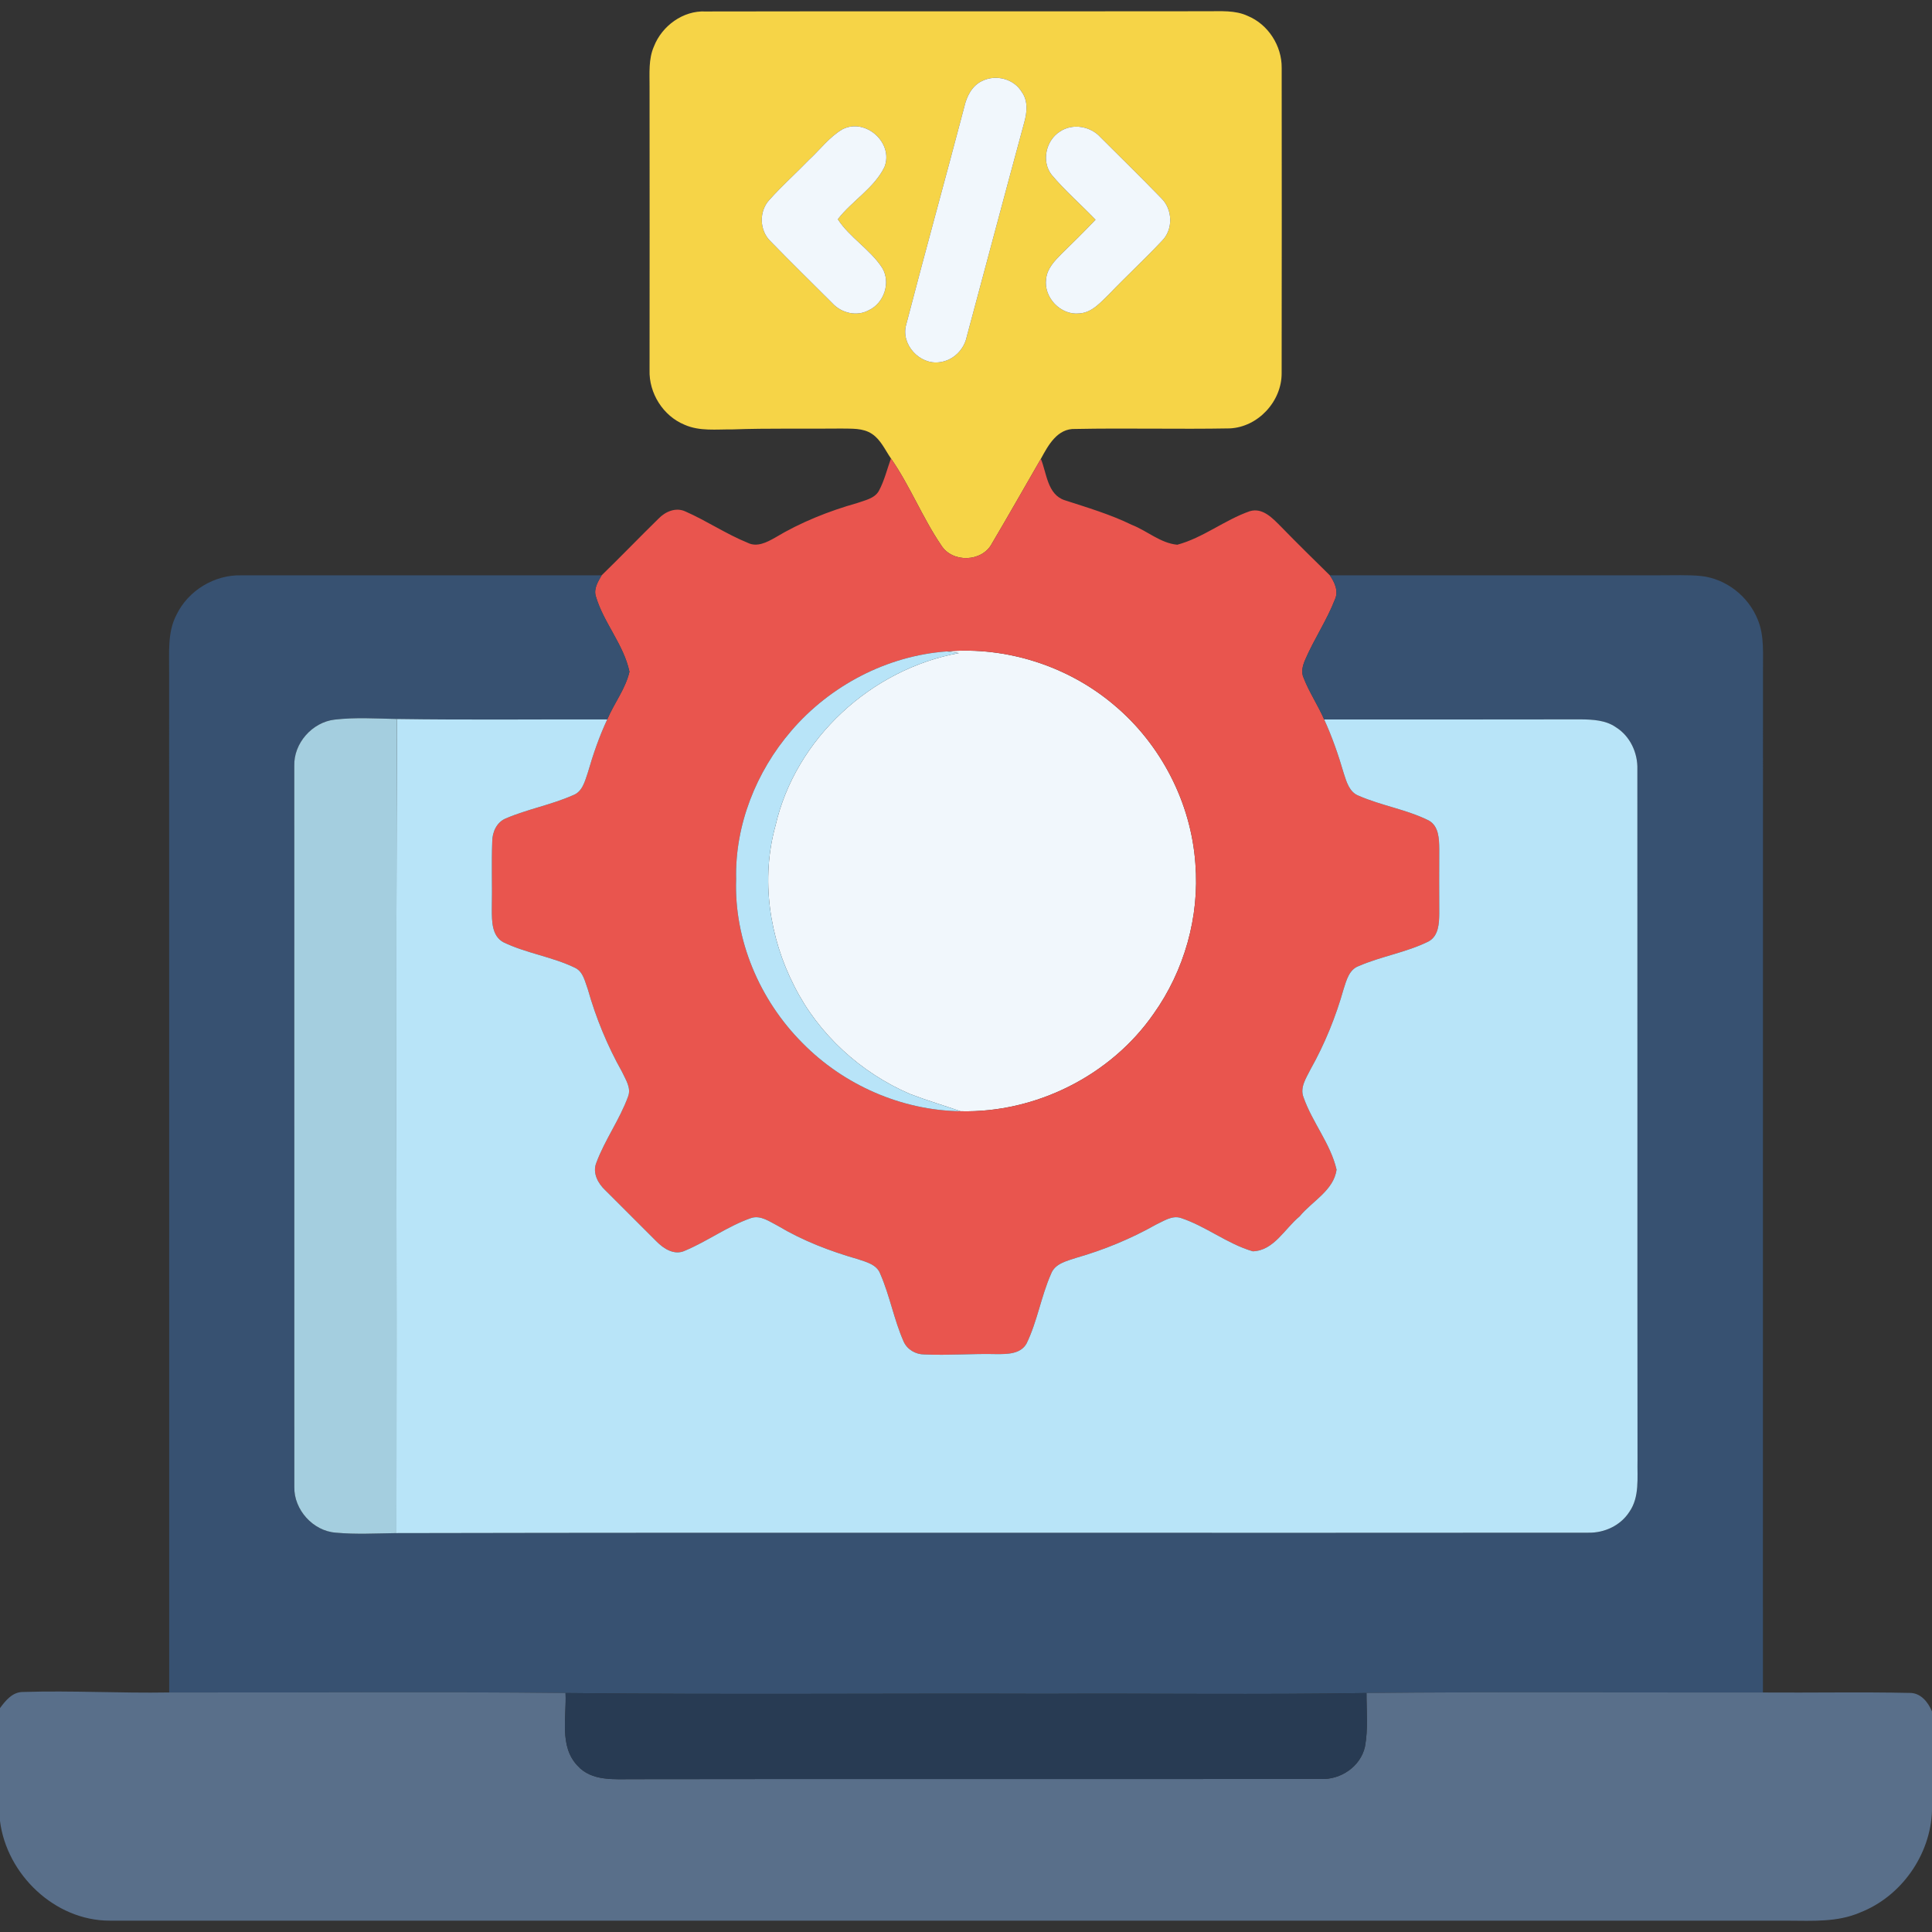 <?xml version="1.0" encoding="UTF-8" ?>
<!DOCTYPE svg PUBLIC "-//W3C//DTD SVG 1.1//EN" "http://www.w3.org/Graphics/SVG/1.1/DTD/svg11.dtd">
<svg width="512pt" height="512pt" viewBox="0 0 512 512" version="1.1" xmlns="http://www.w3.org/2000/svg">
<rect x="0" y="0" width="512" height="512" fill="#333333" stroke="none"/>
<g id="#f6d447ff">
<path fill="#f6d447" opacity="1.00" d=" M 173.31 12.28 C 175.44 6.85 181.03 2.75 186.97 3.04 C 231.29 2.95 275.62 3.04 319.95 2.98 C 323.53 3.01 327.31 2.65 330.66 4.22 C 336.07 6.45 339.72 12.14 339.66 17.98 C 339.68 44.95 339.70 71.93 339.65 98.91 C 339.68 106.36 333.40 113.18 325.91 113.53 C 312.28 113.78 298.63 113.41 284.99 113.68 C 280.21 113.48 277.79 118.00 275.84 121.60 C 271.52 129.07 267.28 136.58 262.89 144.00 C 260.33 148.97 252.41 149.24 249.45 144.53 C 244.45 137.18 241.18 128.80 236.11 121.49 C 234.55 119.24 233.42 116.53 231.07 114.98 C 228.69 113.39 225.71 113.63 222.98 113.57 C 213.34 113.68 203.68 113.45 194.04 113.80 C 189.83 113.75 185.40 114.33 181.43 112.57 C 175.73 110.24 171.93 104.18 172.14 98.04 C 172.16 73.04 172.17 48.03 172.14 23.02 C 172.16 19.43 171.82 15.66 173.31 12.28 M 260.33 21.43 C 257.56 22.69 256.17 25.57 255.53 28.39 C 250.48 47.61 245.16 66.76 240.16 85.99 C 238.63 91.26 243.73 96.78 249.06 95.98 C 252.63 95.53 255.50 92.66 256.21 89.18 C 261.29 70.29 266.30 51.38 271.42 32.51 C 272.18 29.84 272.50 26.76 270.79 24.39 C 268.72 20.88 263.92 19.66 260.33 21.43 M 223.33 34.22 C 219.81 36.26 217.35 39.63 214.40 42.35 C 210.94 45.93 207.21 49.25 203.90 52.96 C 201.11 55.95 201.22 61.03 204.15 63.89 C 209.55 69.46 215.11 74.88 220.60 80.37 C 222.99 82.97 227.06 83.96 230.24 82.21 C 234.28 80.35 236.12 74.88 233.81 71.02 C 230.64 66.10 225.14 62.93 222.03 58.10 C 225.81 53.20 231.64 49.89 234.40 44.25 C 236.87 37.88 229.44 31.19 223.33 34.22 M 280.93 34.84 C 277.17 37.17 275.92 42.77 278.69 46.32 C 282.26 50.57 286.49 54.22 290.33 58.23 C 287.37 61.32 284.34 64.34 281.27 67.32 C 279.44 69.16 277.49 71.21 277.23 73.93 C 276.53 78.82 281.09 83.61 286.03 83.06 C 289.40 82.87 291.70 80.10 293.95 77.93 C 298.51 73.17 303.36 68.70 307.86 63.90 C 310.99 60.85 310.81 55.45 307.69 52.46 C 302.42 47.03 297.00 41.72 291.64 36.37 C 288.99 33.43 284.26 32.61 280.93 34.84 Z" />
</g>
<g id="#f1f7fcff">
<path fill="#f1f7fc" opacity="1.00" d=" M 260.33 21.43 C 263.92 19.66 268.72 20.88 270.79 24.39 C 272.50 26.76 272.18 29.84 271.42 32.51 C 266.30 51.38 261.29 70.29 256.21 89.18 C 255.50 92.66 252.63 95.53 249.06 95.98 C 243.73 96.78 238.63 91.26 240.16 85.99 C 245.16 66.76 250.48 47.61 255.53 28.39 C 256.17 25.57 257.56 22.69 260.33 21.43 Z" />
<path fill="#f1f7fc" opacity="1.00" d=" M 223.33 34.22 C 229.44 31.19 236.87 37.88 234.40 44.25 C 231.64 49.89 225.81 53.20 222.03 58.10 C 225.14 62.93 230.64 66.10 233.81 71.02 C 236.12 74.88 234.28 80.35 230.24 82.21 C 227.06 83.96 222.99 82.97 220.60 80.37 C 215.11 74.88 209.55 69.46 204.15 63.89 C 201.22 61.03 201.11 55.95 203.90 52.96 C 207.21 49.25 210.94 45.93 214.40 42.35 C 217.35 39.63 219.81 36.26 223.33 34.22 Z" />
<path fill="#f1f7fc" opacity="1.00" d=" M 280.93 34.84 C 284.26 32.61 288.99 33.43 291.64 36.37 C 297.00 41.72 302.42 47.03 307.69 52.46 C 310.81 55.45 310.99 60.85 307.86 63.90 C 303.36 68.70 298.51 73.17 293.95 77.93 C 291.70 80.10 289.40 82.87 286.03 83.06 C 281.09 83.61 276.53 78.82 277.23 73.93 C 277.49 71.21 279.44 69.16 281.27 67.32 C 284.34 64.34 287.37 61.32 290.33 58.23 C 286.49 54.22 282.26 50.57 278.69 46.32 C 275.92 42.77 277.17 37.17 280.93 34.84 Z" />
<path fill="#f1f7fc" opacity="1.00" d=" M 250.93 172.63 C 266.76 171.29 283.07 176.53 295.20 186.80 C 307.63 197.19 315.66 212.72 316.79 228.90 C 317.91 242.93 313.86 257.25 305.70 268.70 C 294.31 285.07 274.45 294.98 254.56 294.49 C 250.11 292.96 245.59 291.61 241.19 289.93 C 228.10 284.30 216.94 274.13 210.51 261.37 C 203.85 248.40 201.59 232.97 205.51 218.81 C 210.82 195.70 230.93 177.30 254.13 173.07 C 253.33 172.96 251.73 172.74 250.93 172.63 Z" />
</g>
<g id="#e9554eff">
<path fill="#e9554e" opacity="1.00" d=" M 232.92 130.07 C 234.37 127.37 235.08 124.36 236.11 121.49 C 241.18 128.80 244.45 137.18 249.45 144.53 C 252.41 149.24 260.33 148.97 262.89 144.00 C 267.28 136.58 271.52 129.07 275.84 121.60 C 277.40 125.40 277.55 131.02 282.12 132.55 C 288.13 134.50 294.22 136.30 299.92 139.08 C 304.00 140.67 307.53 143.94 311.99 144.36 C 318.84 142.52 324.52 137.81 331.19 135.48 C 334.62 134.44 337.26 137.35 339.43 139.52 C 343.69 143.90 348.06 148.18 352.42 152.47 C 353.69 154.31 354.80 156.65 353.76 158.88 C 351.61 164.42 348.23 169.39 345.89 174.84 C 345.25 176.34 344.74 178.06 345.47 179.63 C 346.95 183.46 349.29 186.90 350.92 190.67 C 353.04 195.29 354.70 200.10 356.12 204.97 C 356.85 207.24 357.62 209.98 360.11 210.90 C 366.11 213.51 372.72 214.51 378.60 217.42 C 381.31 218.89 381.39 222.31 381.42 225.01 C 381.39 230.67 381.39 236.32 381.42 241.98 C 381.40 244.67 381.27 248.04 378.57 249.50 C 372.69 252.41 366.07 253.42 360.06 256.02 C 357.54 256.95 356.83 259.76 356.09 262.05 C 354.00 269.46 351.09 276.63 347.32 283.35 C 346.19 285.63 344.42 288.16 345.45 290.80 C 347.77 297.44 352.60 303.07 354.20 309.95 C 353.47 315.49 347.69 318.34 344.40 322.37 C 340.47 325.59 337.58 331.45 332.00 331.61 C 325.22 329.63 319.59 324.96 312.89 322.76 C 310.58 322.05 308.42 323.58 306.42 324.50 C 299.72 328.28 292.56 331.24 285.17 333.35 C 282.69 334.19 279.57 334.84 278.54 337.59 C 275.90 343.56 274.91 350.15 272.05 356.04 C 270.46 358.89 266.87 358.86 264.03 358.85 C 257.67 358.69 251.31 359.23 244.96 358.94 C 242.66 358.95 240.41 357.64 239.47 355.52 C 236.91 349.73 235.82 343.39 233.28 337.59 C 232.37 335.10 229.57 334.45 227.34 333.69 C 219.97 331.58 212.75 328.81 206.16 324.87 C 203.96 323.76 201.57 321.93 198.99 322.81 C 192.84 324.96 187.52 328.93 181.53 331.44 C 178.74 332.77 175.90 330.94 173.98 328.99 C 169.47 324.49 164.97 319.97 160.45 315.47 C 158.47 313.63 156.95 310.85 158.04 308.13 C 160.31 302.03 164.24 296.69 166.46 290.56 C 167.33 288.27 165.77 286.07 164.86 284.07 C 160.98 277.17 157.94 269.81 155.79 262.20 C 155.03 260.19 154.60 257.62 152.52 256.54 C 146.42 253.54 139.49 252.66 133.38 249.69 C 130.30 247.99 130.36 244.07 130.34 241.03 C 130.48 235.01 130.22 228.98 130.45 222.96 C 130.47 220.49 131.63 217.90 134.02 216.90 C 139.80 214.42 146.08 213.30 151.83 210.75 C 154.34 209.86 154.99 207.05 155.76 204.82 C 157.16 199.98 158.79 195.21 160.93 190.65 C 162.73 186.37 165.75 182.59 166.81 178.02 C 165.30 170.81 159.96 165.06 157.90 158.02 C 157.28 156.02 158.48 154.12 159.44 152.47 C 164.53 147.52 169.45 142.41 174.51 137.45 C 176.31 135.58 179.08 134.37 181.61 135.53 C 187.26 138.01 192.42 141.52 198.14 143.84 C 200.61 145.09 203.23 143.71 205.39 142.49 C 212.17 138.42 219.57 135.46 227.17 133.31 C 229.21 132.57 231.77 132.13 232.92 130.07 M 250.93 172.63 C 235.10 173.76 219.98 181.67 209.69 193.69 C 200.38 204.50 194.74 218.68 195.08 233.01 C 194.51 249.09 201.33 265.04 212.62 276.37 C 223.55 287.52 238.91 294.28 254.56 294.49 C 274.45 294.98 294.31 285.07 305.70 268.70 C 313.86 257.25 317.91 242.93 316.79 228.90 C 315.66 212.72 307.63 197.19 295.20 186.80 C 283.07 176.53 266.76 171.29 250.93 172.63 Z" />
</g>
<g id="#375171ff">
<path fill="#375171" opacity="1.00" d=" M 46.78 162.90 C 49.88 156.49 56.84 152.27 63.96 152.47 C 95.79 152.45 127.61 152.48 159.44 152.47 C 158.48 154.12 157.28 156.02 157.90 158.02 C 159.96 165.06 165.30 170.81 166.81 178.02 C 165.75 182.59 162.73 186.37 160.93 190.65 C 142.35 190.61 123.76 190.82 105.18 190.54 C 99.71 190.43 94.19 190.07 88.73 190.70 C 82.77 191.37 77.80 196.95 77.99 202.98 C 78.01 266.67 77.99 330.37 78.00 394.06 C 77.87 400.08 82.96 405.74 88.98 406.17 C 94.32 406.67 99.70 406.35 105.06 406.29 C 210.36 406.07 315.66 406.29 420.96 406.18 C 425.18 406.26 429.44 404.29 431.76 400.71 C 434.58 396.72 433.85 391.58 433.96 386.98 C 433.90 325.96 433.97 264.94 433.92 203.92 C 434.06 199.53 432.00 195.07 428.22 192.72 C 425.52 190.83 422.10 190.68 418.93 190.64 C 396.26 190.70 373.59 190.65 350.92 190.67 C 349.29 186.90 346.95 183.46 345.47 179.63 C 344.74 178.06 345.25 176.34 345.89 174.84 C 348.23 169.39 351.61 164.42 353.76 158.88 C 354.80 156.65 353.69 154.31 352.42 152.47 C 381.61 152.47 410.79 152.47 439.98 152.46 C 443.59 152.48 447.21 152.30 450.81 152.65 C 457.43 153.37 463.37 158.04 465.82 164.20 C 467.64 168.57 467.15 173.41 467.21 178.03 C 467.17 268.19 467.22 358.36 467.19 448.53 C 432.17 448.58 397.15 448.29 362.14 448.67 C 333.75 449.14 305.36 448.73 276.97 448.87 C 234.60 448.73 192.23 449.13 149.87 448.67 C 114.87 448.28 79.85 448.59 44.84 448.52 C 44.81 358.35 44.86 268.17 44.82 178.00 C 44.86 172.94 44.34 167.54 46.78 162.90 Z" />
</g>
<g id="#b8e4f8ff">
<path fill="#b8e4f8" opacity="1.00" d=" M 209.69 193.69 C 219.98 181.67 235.10 173.76 250.93 172.63 C 251.73 172.74 253.33 172.96 254.13 173.07 C 230.93 177.30 210.82 195.70 205.51 218.81 C 201.59 232.97 203.85 248.40 210.51 261.37 C 216.94 274.13 228.10 284.30 241.19 289.93 C 245.59 291.61 250.11 292.96 254.56 294.49 C 238.91 294.28 223.55 287.52 212.62 276.37 C 201.33 265.04 194.51 249.09 195.08 233.01 C 194.74 218.68 200.38 204.50 209.69 193.69 Z" />
<path fill="#b8e4f8" opacity="1.00" d=" M 105.18 190.54 C 123.76 190.82 142.35 190.61 160.93 190.65 C 158.79 195.21 157.16 199.98 155.76 204.82 C 154.99 207.05 154.34 209.86 151.83 210.75 C 146.08 213.30 139.80 214.42 134.02 216.90 C 131.63 217.90 130.47 220.49 130.45 222.96 C 130.22 228.98 130.48 235.01 130.34 241.03 C 130.36 244.07 130.30 247.99 133.38 249.69 C 139.49 252.66 146.42 253.54 152.52 256.54 C 154.60 257.62 155.03 260.19 155.79 262.20 C 157.94 269.81 160.98 277.17 164.86 284.07 C 165.77 286.07 167.33 288.27 166.46 290.56 C 164.24 296.69 160.31 302.03 158.04 308.13 C 156.95 310.85 158.47 313.63 160.45 315.47 C 164.97 319.97 169.47 324.49 173.98 328.99 C 175.90 330.94 178.74 332.77 181.53 331.44 C 187.52 328.93 192.84 324.96 198.99 322.81 C 201.57 321.93 203.96 323.76 206.16 324.87 C 212.75 328.81 219.97 331.58 227.34 333.69 C 229.57 334.45 232.37 335.10 233.28 337.59 C 235.82 343.39 236.91 349.73 239.47 355.52 C 240.41 357.64 242.66 358.95 244.96 358.94 C 251.31 359.23 257.67 358.69 264.03 358.85 C 266.87 358.86 270.46 358.89 272.05 356.04 C 274.91 350.15 275.90 343.56 278.54 337.59 C 279.57 334.84 282.69 334.19 285.17 333.35 C 292.56 331.24 299.72 328.28 306.42 324.50 C 308.42 323.58 310.58 322.05 312.89 322.76 C 319.59 324.96 325.22 329.63 332.00 331.61 C 337.58 331.45 340.47 325.59 344.40 322.37 C 347.69 318.34 353.47 315.49 354.20 309.95 C 352.60 303.07 347.77 297.44 345.45 290.80 C 344.42 288.16 346.19 285.63 347.32 283.35 C 351.09 276.63 354.00 269.46 356.09 262.05 C 356.83 259.76 357.54 256.95 360.06 256.02 C 366.07 253.42 372.69 252.41 378.57 249.50 C 381.27 248.04 381.40 244.67 381.42 241.98 C 381.39 236.32 381.39 230.67 381.42 225.01 C 381.39 222.31 381.31 218.89 378.60 217.42 C 372.72 214.51 366.11 213.51 360.11 210.90 C 357.62 209.98 356.85 207.24 356.12 204.97 C 354.70 200.10 353.04 195.29 350.92 190.67 C 373.59 190.65 396.26 190.70 418.93 190.64 C 422.10 190.68 425.52 190.83 428.22 192.72 C 432.00 195.07 434.06 199.53 433.92 203.92 C 433.97 264.94 433.90 325.96 433.96 386.98 C 433.85 391.58 434.58 396.72 431.76 400.71 C 429.44 404.29 425.18 406.26 420.96 406.18 C 315.66 406.29 210.36 406.07 105.06 406.29 C 105.15 334.38 104.91 262.46 105.18 190.54 Z" />
</g>
<g id="#a4cedfff">
<path fill="#a4cedf" opacity="1.00" d=" M 88.73 190.70 C 94.19 190.07 99.71 190.43 105.18 190.54 C 104.91 262.46 105.15 334.38 105.06 406.29 C 99.70 406.35 94.32 406.67 88.98 406.17 C 82.96 405.74 77.87 400.08 78.00 394.06 C 77.99 330.37 78.01 266.67 77.99 202.98 C 77.80 196.95 82.77 191.37 88.73 190.70 Z" />
</g>
<g id="#596f8aff">
<path fill="#596f8a" opacity="1.00" d=" M 0.00 452.67 C 1.51 450.62 3.33 448.36 6.15 448.39 C 19.04 447.98 31.94 448.75 44.84 448.52 C 79.85 448.59 114.87 448.28 149.87 448.67 C 150.18 455.05 148.15 462.77 153.03 467.91 C 156.79 472.14 162.89 471.47 167.99 471.50 C 228.66 471.40 289.34 471.51 350.01 471.44 C 355.28 471.71 360.57 468.14 361.73 462.89 C 362.60 458.20 362.13 453.40 362.14 448.67 C 397.15 448.29 432.17 448.58 467.19 448.53 C 480.12 448.63 493.06 448.36 505.98 448.64 C 508.96 448.55 510.96 451.05 512.00 453.55 L 512.00 479.77 C 511.65 491.52 503.87 502.61 492.90 506.85 C 486.94 509.43 480.34 509.02 474.00 509.00 C 325.67 508.99 177.33 509.02 29.00 508.99 C 14.52 508.98 1.79 496.76 0.00 482.59 L 0.00 452.67 Z" />
</g>
<g id="#283b53ff">
<path fill="#283b53" opacity="1.00" d=" M 149.87 448.67 C 192.23 449.13 234.60 448.73 276.97 448.87 C 305.36 448.73 333.75 449.14 362.14 448.67 C 362.13 453.40 362.60 458.20 361.73 462.89 C 360.57 468.14 355.28 471.71 350.01 471.44 C 289.34 471.51 228.66 471.40 167.99 471.50 C 162.89 471.47 156.79 472.14 153.03 467.91 C 148.15 462.77 150.18 455.05 149.87 448.67 Z" />
</g>
</svg>
